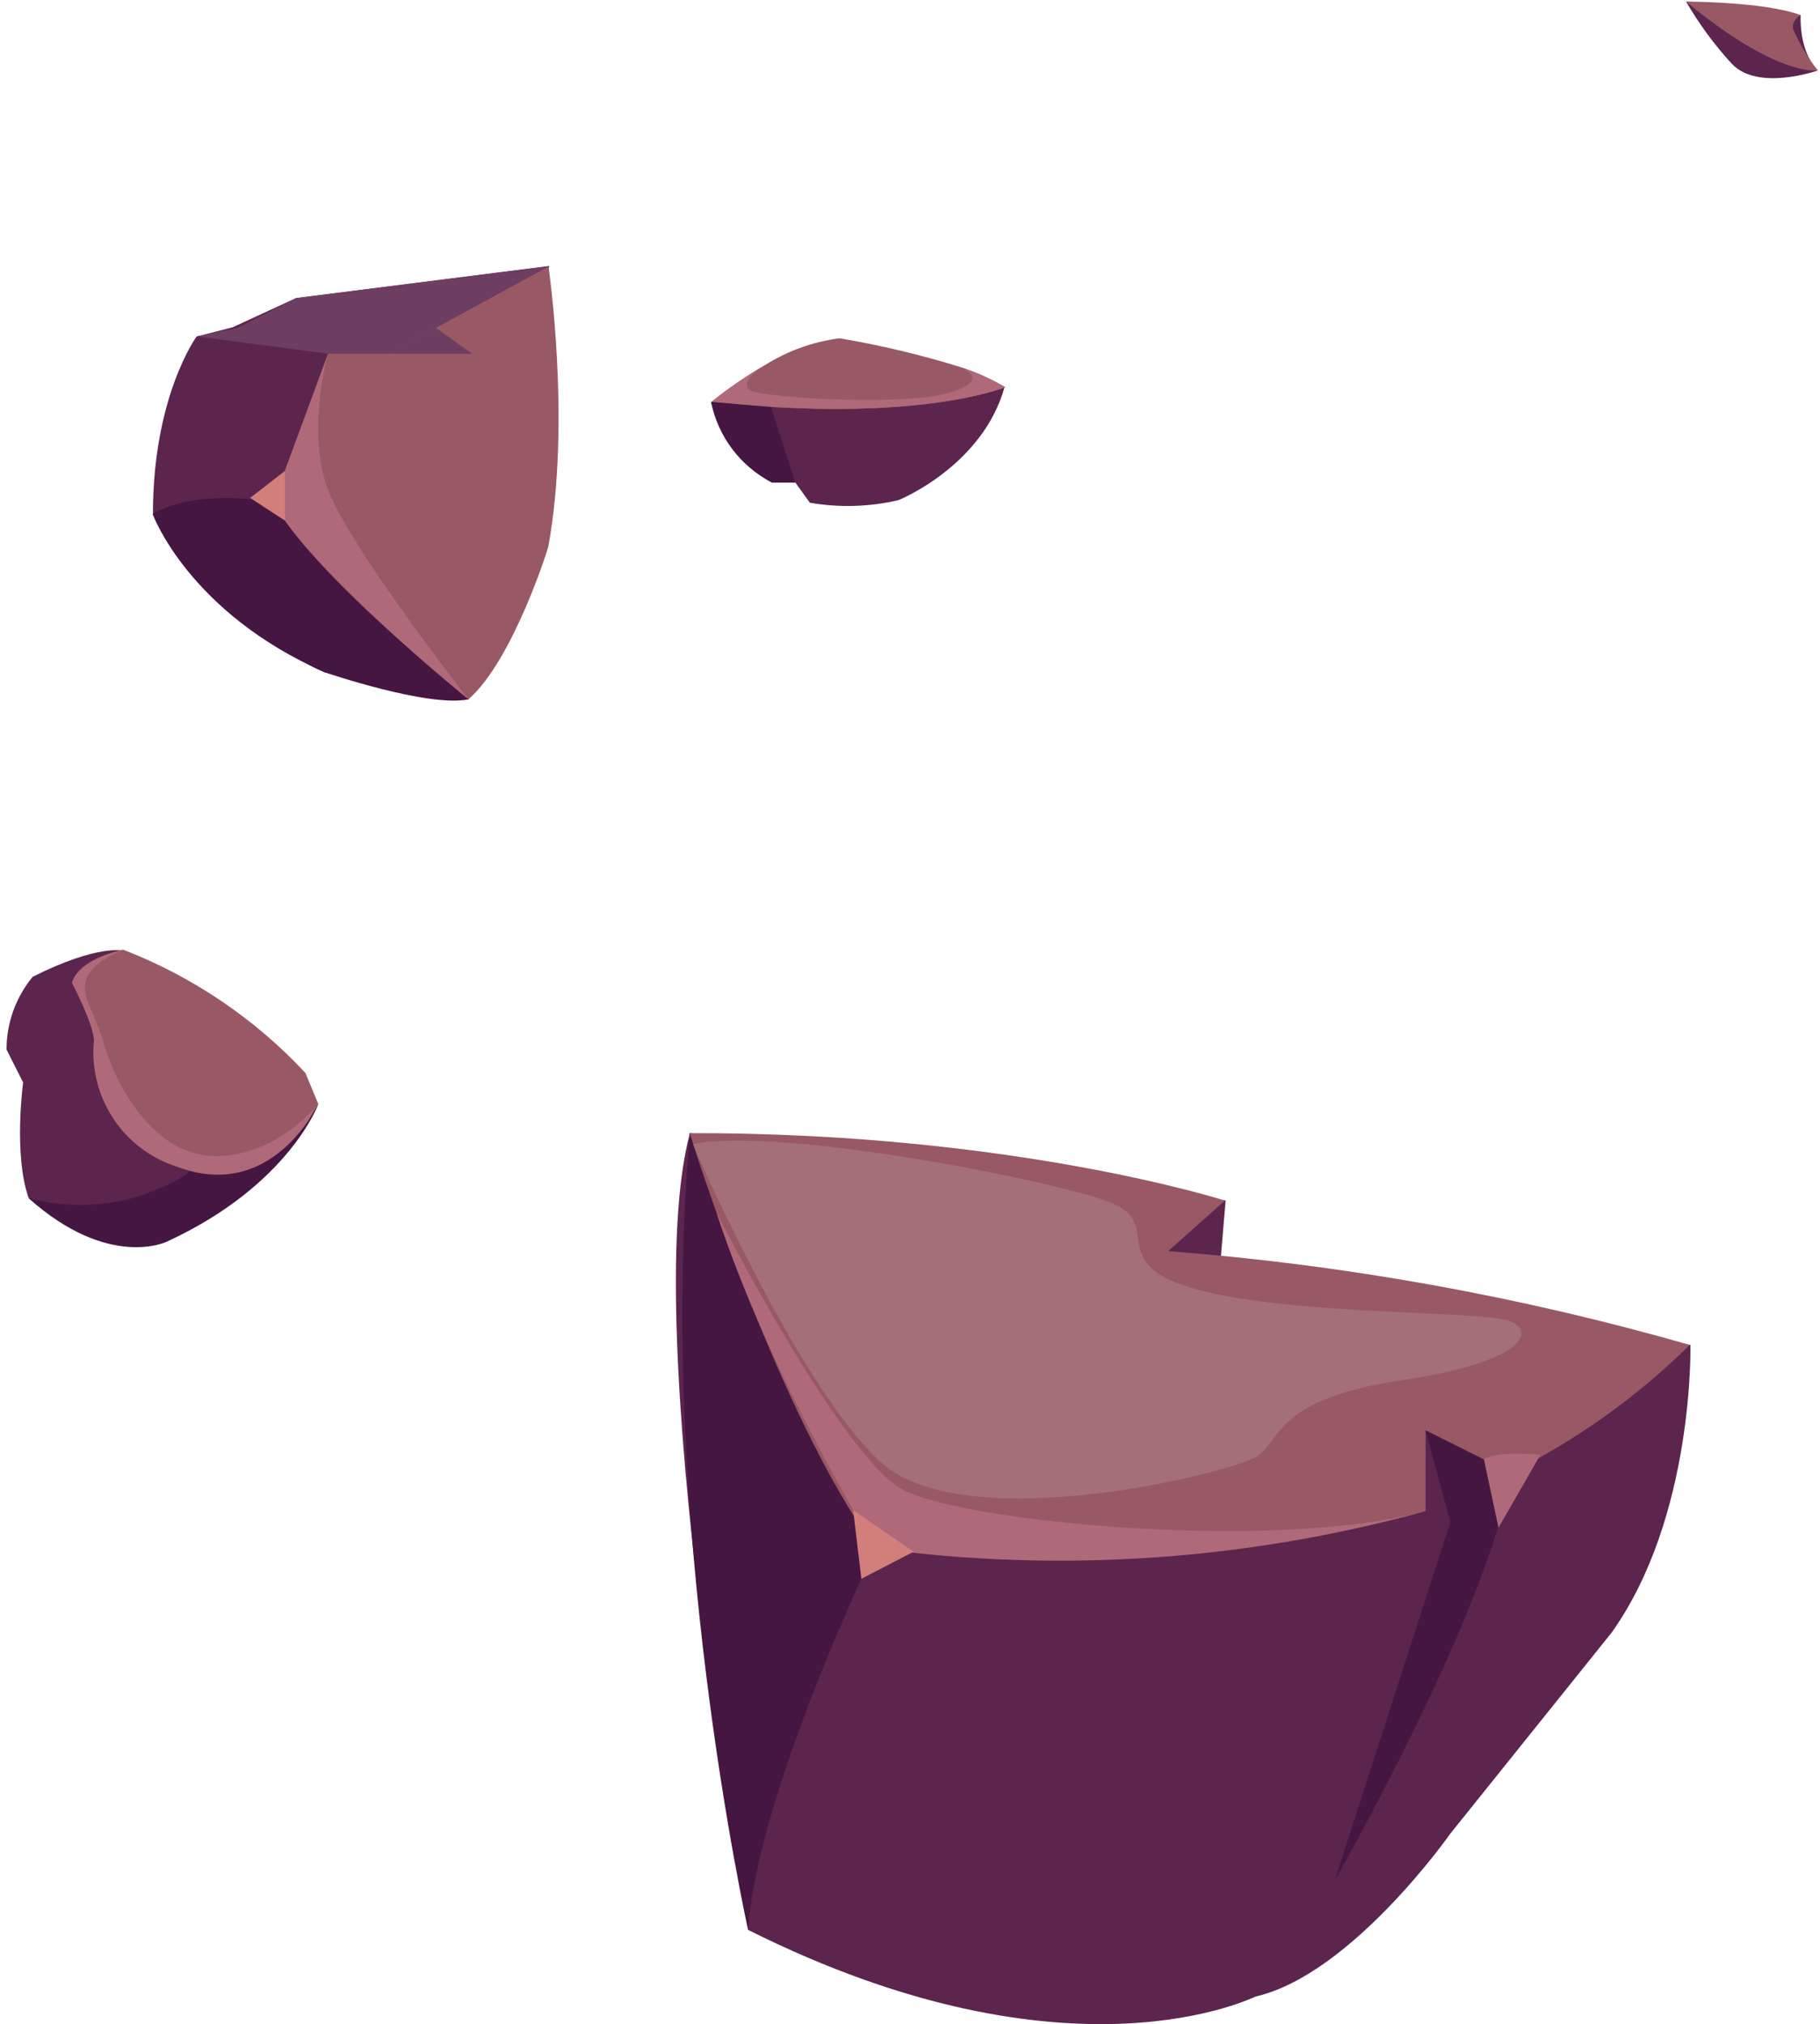 <svg width="232" height="258" viewBox="0 0 232 258" fill="none" xmlns="http://www.w3.org/2000/svg">
<g id="defi-asteorids">
<g id="defi-asteorids__5">
<path id="Vector" d="M95.368 245.991C95.368 245.991 81.287 169.198 87.947 144.435L140.502 153.197L156.233 152.992L155.213 165.151L215.485 171.425C215.485 171.425 215.986 193.311 205.431 208.105L184.876 233.722C184.876 233.722 172.317 251.634 160.092 254.475C160.092 254.382 136.606 266.633 95.368 245.991Z" fill="#5B254E"/>
<path id="Vector_2" d="M87.856 144.435C87.856 144.435 87.559 170.924 111.62 197.338C111.62 197.338 149.037 201.738 181.724 192.605V182.321L192.576 187.723C201.002 183.542 208.705 178.04 215.394 171.425C193.691 165.21 171.415 161.205 148.907 159.471L156.142 153.029C156.142 153.029 129.095 144.342 87.856 144.435Z" fill="#985965"/>
<path id="Vector_3" d="M111.614 197.339C111.614 197.339 96.532 228.468 95.364 245.991C95.364 245.991 83.621 193.459 87.943 144.435C87.85 144.435 99.148 180.41 111.614 197.339Z" fill="#461642"/>
<path id="Vector_4" d="M181.721 182.321L184.875 194.016L170.127 239.736C170.127 239.736 190.088 204.764 192.573 187.76L181.721 182.321Z" fill="#461642"/>
<g id="Vector_5" style="mix-blend-mode:soft-light" opacity="0.2">
<path d="M88.319 145.827C88.319 145.827 101.695 176.901 112.436 186.498C123.177 196.095 157.459 187.668 160.371 185.552C163.284 183.435 162.802 178.294 178.514 175.955C194.227 173.616 195.785 169.792 192.539 168.418C189.292 167.045 165.64 167.731 152.97 164.464C140.299 161.197 148.777 156 141.375 153.197C133.973 150.394 99.524 143.618 88.319 145.827Z" fill="#D2CCBF"/>
</g>
<path id="Vector_6" d="M91.346 154.626C91.346 154.626 107.207 185.737 115.11 189.895C123.013 194.053 162.582 197.821 181.727 192.605C158.919 198.913 135.07 200.523 111.622 197.339C111.622 197.339 98.321 175.88 91.346 154.626Z" fill="#B06979"/>
<path id="Vector_7" d="M108.76 192.494L109.799 201.237L116.459 197.785L108.76 192.494Z" fill="#D27F7C"/>
<path id="Vector_8" d="M189.161 186.015L191.016 194.721L196.358 185.439C196.358 185.439 190.979 184.845 189.161 186.015Z" fill="#B06979"/>
</g>
<g id="defi-asteorids__4">
<path id="Vector_9" d="M70.008 33.913L37.73 37.997L29.678 41.709L25.059 42.897C25.059 42.897 19.494 50.471 19.494 65.544C19.494 65.544 31.459 81.601 41.403 85.703L59.749 89.156L70.008 33.913Z" fill="#5B254E"/>
<path id="Vector_10" d="M59.71 89.136L34.851 63.984L41.827 45.069H49.507L69.913 33.931C69.913 33.931 72.807 53.626 69.913 69.572C70.005 69.553 65.386 84.217 59.71 89.136Z" fill="#985965"/>
<path id="Vector_11" d="M34.856 63.985C34.856 63.985 25.191 62.128 19.459 65.525C19.459 65.525 23.967 77.999 41.368 85.684C41.368 85.684 54.595 90.214 59.715 89.137C59.715 89.137 41.627 73.953 34.856 63.985Z" fill="#461642"/>
<path id="Vector_12" d="M49.51 45.087H60.177L55.558 41.783L49.51 45.087Z" fill="#6E3E62"/>
<path id="Vector_13" d="M41.827 45.069C41.827 45.069 38.951 54.944 41.827 62.462C44.702 69.98 59.71 89.137 59.71 89.137C59.71 89.137 39.304 72.653 34.851 63.984L41.827 45.069Z" fill="#B06979"/>
<path id="Vector_14" d="M31.886 63.464L36.319 60.03V66.36L31.886 63.464Z" fill="#D27F7C"/>
<path id="Vector_15" d="M25.058 42.879L41.828 45.088H49.508L70.007 33.913L37.728 37.997L30.27 41.784L25.058 42.879Z" fill="#6E3E62"/>
</g>
<g id="defi-asteorids__3">
<path id="Vector_16" d="M90.638 51.231C90.638 51.231 92.752 58.563 98.392 61.496H101.378L103.234 64.077C106.99 64.73 110.839 64.616 114.55 63.742C114.55 63.742 125.235 59.436 128.055 49.338L90.638 51.231Z" fill="#5B254E"/>
<path id="Vector_17" d="M128.145 49.357C128.145 49.357 116.884 54.053 90.709 51.213C92.79 49.538 94.991 48.018 97.295 46.665L97.517 46.535C100.402 44.715 103.651 43.549 107.034 43.12C112.293 44.007 117.487 45.248 122.58 46.832C124.52 47.47 126.386 48.317 128.145 49.357Z" fill="#985965"/>
<path id="Vector_18" d="M128.145 49.357C128.145 49.357 116.884 54.053 90.709 51.213C92.79 49.538 94.991 48.018 97.295 46.665C96.608 47.111 94.493 48.521 95.44 49.617C96.386 50.712 114.566 51.77 120.65 50.155C126.216 48.633 123.173 47.129 122.691 46.906C124.59 47.528 126.418 48.349 128.145 49.357Z" fill="#B06979"/>
<path id="Vector_19" d="M90.638 51.232L98.281 51.882L101.378 61.497H98.392C96.413 60.477 94.688 59.026 93.346 57.249C92.003 55.472 91.078 53.415 90.638 51.232Z" fill="#461642"/>
</g>
<g id="defi-asteorids__2">
<path id="Vector_20" d="M214.931 0.203C216.582 3.057 218.541 5.721 220.774 8.147C224.151 11.674 231.719 8.983 231.719 8.983C231.719 8.983 229.4 6.997 229.53 1.929L214.931 0.203Z" fill="#5B254E"/>
<path id="Vector_21" d="M214.931 0.203C214.931 0.203 224.93 0.203 229.53 1.929C229.53 1.929 228.287 2.616 228.603 3.785C229.421 5.641 230.468 7.387 231.719 8.983C231.719 8.983 226.506 9.837 214.931 0.203Z" fill="#985965"/>
</g>
<g id="defi-asteorids__1">
<path id="Vector_22" d="M15.767 121.195C15.767 121.195 12.614 120.267 4.173 124.499C2.011 127.108 0.83 130.391 0.834 133.78L2.948 137.975C2.948 137.975 1.706 147.127 3.635 152.658C3.635 152.658 11.055 159.304 19.978 158.042C28.901 156.779 40.551 140.667 40.551 140.667L15.767 121.195Z" fill="#5B254E"/>
<path id="Vector_23" d="M40.551 140.667C40.168 141.435 39.727 142.173 39.234 142.876C36.859 146.31 31.368 151.99 22.538 148.63C19.219 147.573 16.362 145.411 14.441 142.503C12.521 139.595 11.653 136.117 11.982 132.648C11.982 130.531 9.181 125.222 9.181 125.222C10.053 122.271 15.062 121.157 15.693 121.046C24.53 124.459 32.478 129.835 38.937 136.768L40.551 140.667Z" fill="#985965"/>
<path id="Vector_24" d="M3.632 152.714C7.991 153.864 12.574 153.864 16.933 152.714C23.148 150.69 24.186 149.261 24.186 149.261C24.186 149.261 32.516 152.083 40.604 140.667C40.604 140.667 36.894 151.062 21.274 158.264C21.274 158.264 13.89 161.884 3.632 152.714Z" fill="#461642"/>
<path id="Vector_25" d="M40.551 140.741L39.234 142.95C36.859 146.384 31.368 152.064 22.538 148.704C19.219 147.647 16.362 145.485 14.441 142.577C12.521 139.669 11.653 136.191 11.982 132.722C11.982 130.606 9.181 125.297 9.181 125.297C10.053 122.345 15.062 121.231 15.693 121.12C15.192 121.287 11.741 122.587 10.999 124.833C10.257 127.079 11.982 128.694 13.374 133.446C14.765 138.198 19.607 147.405 27.454 147.349C34.856 147.423 39.939 141.483 40.551 140.741Z" fill="#B06979"/>
</g>
</g>
</svg>

